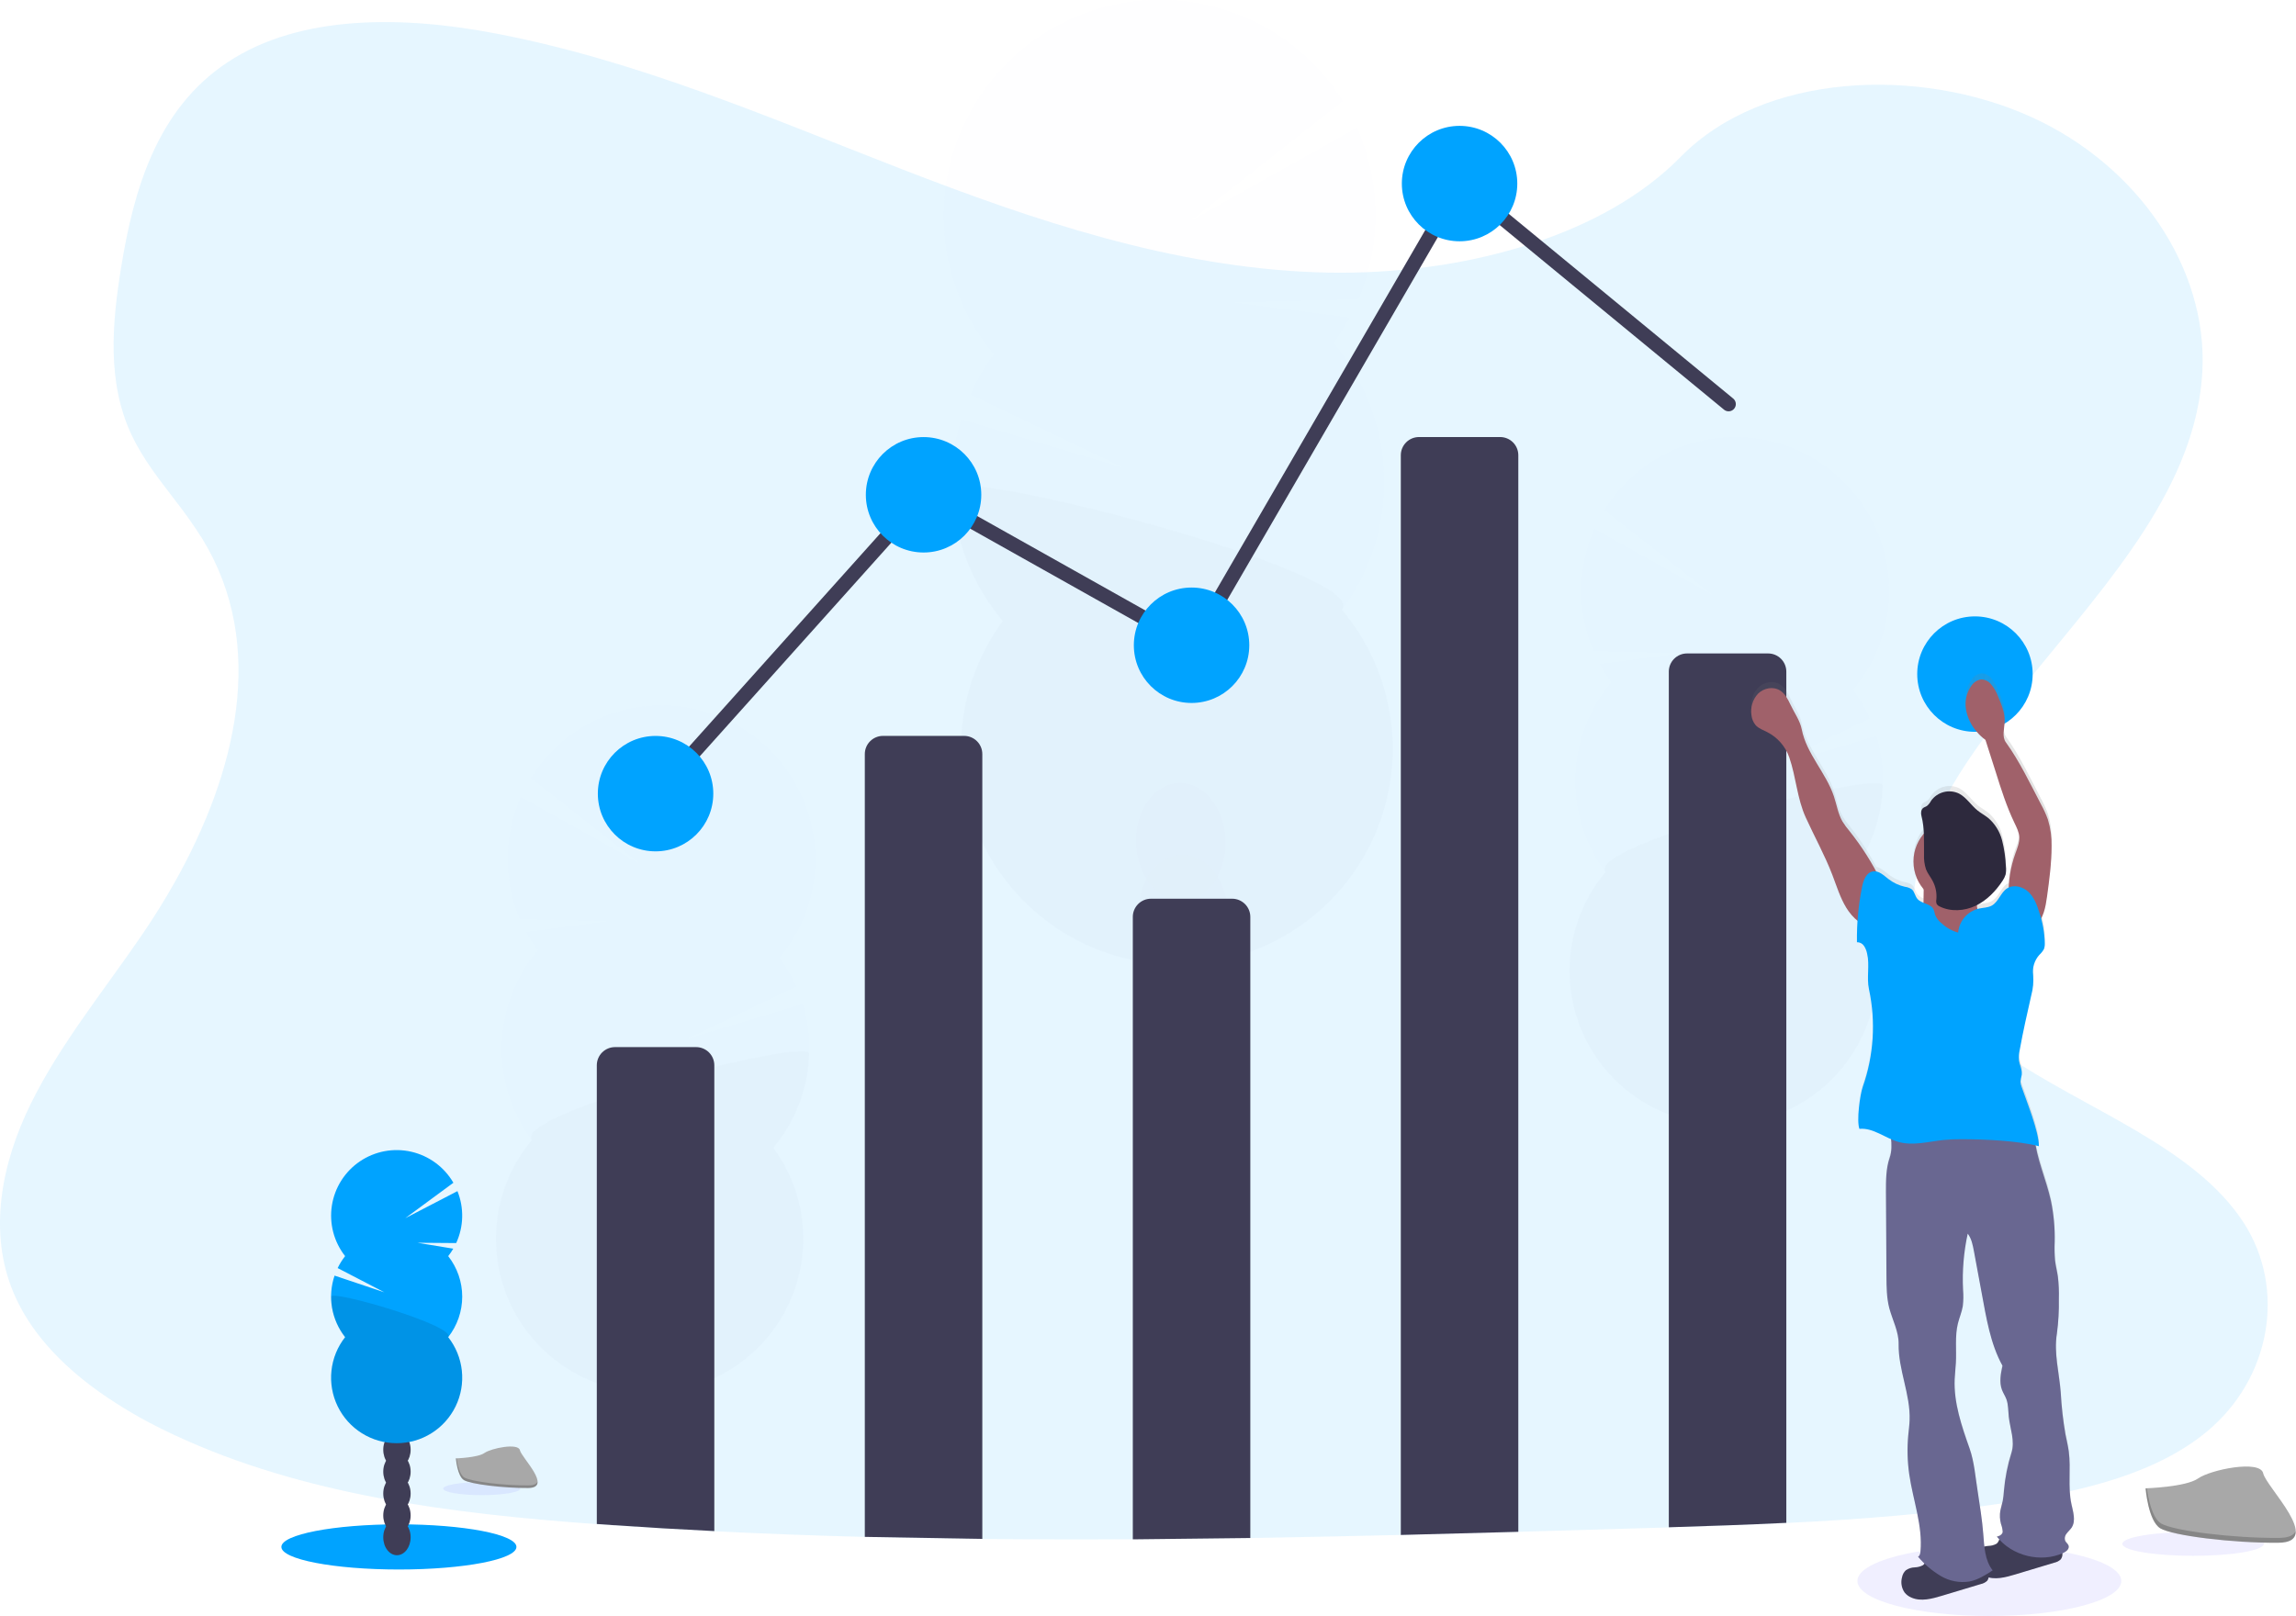 <svg width="375" height="264" viewBox="0 0 375 264" fill="none" xmlns="http://www.w3.org/2000/svg">
<path opacity="0.1" d="M324.921 264C336.822 264 346.47 261.439 346.47 258.279C346.47 255.12 336.822 252.559 324.921 252.559C313.019 252.559 303.371 255.12 303.371 258.279C303.371 261.439 313.019 264 324.921 264Z" fill="#6C63FF"/>
<path opacity="0.1" d="M360.46 233.857C352.261 240.659 340.594 243.474 329.311 245.251L327.412 245.541C315.628 247.299 303.712 248.235 291.755 248.804C285.358 249.113 278.96 249.332 272.563 249.528L267.549 249.676C261.04 249.869 254.518 250.058 247.983 250.245C241.586 250.427 235.188 250.597 228.791 250.757C220.598 250.956 212.405 251.122 204.212 251.255C197.814 251.356 191.417 251.425 185.019 251.464C176.824 251.511 168.631 251.495 160.44 251.417C154.038 251.351 147.64 251.239 141.247 251.08C133.05 250.869 124.857 250.56 116.668 250.154C111.11 249.882 105.555 249.556 100.004 249.174L97.476 248.996C73.647 247.278 49.391 244.197 28.538 234.46L27.976 234.194C27.697 234.063 27.417 233.931 27.138 233.793C23.309 231.963 19.642 229.813 16.174 227.366C10.009 222.968 4.918 217.601 2.228 211.234C-1.988 201.247 0.241 190.021 5.056 180.257C9.871 170.492 17.1 161.677 23.353 152.482C25.185 149.788 26.922 146.994 28.538 144.128C38.639 126.158 43.65 105.363 33.06 88.046C31.663 85.839 30.153 83.703 28.538 81.649C25.956 78.282 23.329 74.915 21.555 71.188C17.417 62.514 18.306 52.76 19.814 43.493C21.834 31.173 25.538 17.904 37.114 10.207C49.124 2.213 66.172 2.617 81.078 5.493C104.253 9.934 125.644 19.23 147.237 27.614C168.83 35.998 191.45 43.665 215.191 44.49C220.291 44.665 225.397 44.479 230.471 43.935C237.235 43.239 243.907 41.834 250.377 39.743C259.721 36.665 268.223 32.035 274.526 25.601C288.045 11.847 313.449 10.806 331.766 19.113C349.244 27.039 360.548 43.813 359.713 60.568C358.763 79.218 344.797 94.552 331.998 110.279C330.446 112.185 328.914 114.097 327.422 116.023C326.59 117.099 325.773 118.176 324.971 119.256C323.567 121.162 322.21 123.077 320.931 125.017C314.392 134.96 309.769 146.903 314.271 157.637C316.796 163.647 321.614 168.233 327.422 172.237C340.436 181.203 358.399 187.237 366.48 199.789C373.444 210.608 370.864 225.211 360.46 233.857Z" fill="#00A3FF"/>
<g opacity="0.1">
<path opacity="0.1" d="M187.04 184.855C187.053 185.172 187.077 185.482 187.11 185.785C189.73 184.741 192.301 183.619 194.824 182.418C196.171 182.239 197.422 181.627 198.39 180.673C199.127 180.303 199.861 179.916 200.589 179.529C200.424 179.18 200.237 178.843 200.03 178.519C198.612 176.279 196.457 174.879 194.083 174.956C191.71 175.034 189.656 176.572 188.386 178.892C187.412 180.724 186.947 182.783 187.04 184.855Z" fill="#3F3D56"/>
<path opacity="0.1" d="M186.652 173.08C186.703 175.143 187.302 177.156 188.386 178.911C189.807 181.144 191.962 182.544 194.336 182.467C194.501 182.467 194.673 182.443 194.824 182.43C196.171 182.251 197.422 181.639 198.39 180.686C199.047 180.061 199.6 179.336 200.03 178.538C200.98 176.705 201.443 174.659 201.376 172.595C201.309 170.532 200.713 168.52 199.646 166.753C198.225 164.514 196.07 163.113 193.696 163.191C191.322 163.268 189.272 164.807 188.003 167.127C187.029 168.955 186.563 171.01 186.652 173.08Z" fill="#3F3D56"/>
<path opacity="0.1" d="M193.948 170.692C198.012 170.558 201.166 166.137 200.991 160.816C200.817 155.495 197.38 151.289 193.315 151.422C189.25 151.556 186.097 155.978 186.272 161.299C186.446 166.62 189.883 170.825 193.948 170.692Z" fill="#3F3D56"/>
<path opacity="0.1" d="M193.562 158.922C197.626 158.789 200.78 154.367 200.605 149.046C200.431 143.725 196.994 139.52 192.929 139.653C188.864 139.786 185.711 144.208 185.886 149.529C186.06 154.85 189.497 159.056 193.562 158.922Z" fill="#3F3D56"/>
<path opacity="0.1" d="M193.175 147.145C197.24 147.012 200.394 142.59 200.219 137.269C200.044 131.948 196.608 127.742 192.543 127.876C188.478 128.009 185.325 132.431 185.499 137.752C185.674 143.073 189.111 147.278 193.175 147.145Z" fill="#3F3D56"/>
<path opacity="0.1" d="M217.777 56.036C218.741 54.724 219.611 53.345 220.383 51.911L200.942 49.373L221.858 48.841C223.721 44.411 224.66 39.648 224.619 34.843C224.577 30.037 223.555 25.291 221.616 20.894L194.036 36.366L219.289 16.5C216.718 12.41 213.334 8.892 209.347 6.163C205.361 3.435 200.856 1.555 196.112 0.639C191.369 -0.276 186.488 -0.208 181.772 0.841C177.056 1.89 172.606 3.896 168.698 6.736C164.789 9.575 161.506 13.187 159.051 17.348C156.596 21.509 155.022 26.13 154.427 30.924C153.832 35.718 154.228 40.584 155.59 45.218C156.953 49.853 159.253 54.159 162.349 57.868C160.848 59.912 159.571 62.111 158.54 64.427L184.066 76.643L157.008 68.541C155.312 74.158 155.042 80.109 156.225 85.856C157.407 91.603 160.004 96.964 163.78 101.455C159.862 106.789 157.525 113.118 157.035 119.718C156.546 126.319 157.923 132.923 161.01 138.778C164.097 144.632 168.769 149.499 174.492 152.824C180.215 156.148 186.758 157.794 193.373 157.575C199.987 157.356 206.407 155.28 211.898 151.585C217.388 147.889 221.728 142.723 224.421 136.678C227.114 130.632 228.051 123.95 227.126 117.397C226.2 110.844 223.45 104.683 219.188 99.62C223.872 93.248 226.279 85.487 226.023 77.584C225.767 69.68 222.863 62.092 217.777 56.036Z" fill="#6C63FF"/>
<path opacity="0.1" d="M155.52 79.895C155.766 87.804 158.677 95.398 163.78 101.445C159.861 106.778 157.523 113.107 157.032 119.707C156.541 126.307 157.917 132.913 161.003 138.767C164.089 144.622 168.76 149.491 174.483 152.816C180.205 156.141 186.748 157.789 193.362 157.571C199.977 157.353 206.397 155.278 211.888 151.584C217.38 147.889 221.72 142.724 224.414 136.679C227.108 130.634 228.047 123.952 227.123 117.399C226.198 110.845 223.449 104.684 219.188 99.62C223.717 93.471 155.392 75.939 155.52 79.895Z" fill="black"/>
</g>
<g opacity="0.1">
<path opacity="0.1" d="M109.826 246.879C109.826 247.102 109.802 247.324 109.775 247.553C107.912 246.812 106.082 246.019 104.284 245.172C103.326 245.047 102.434 244.613 101.745 243.937C101.22 243.67 100.698 243.398 100.179 243.122C100.296 242.876 100.429 242.637 100.577 242.408C101.587 240.812 103.115 239.815 104.806 239.869C106.496 239.923 107.957 241.014 108.846 242.664C109.542 243.957 109.88 245.412 109.826 246.879Z" fill="#3F3D56"/>
<path opacity="0.1" d="M110.089 238.498C110.056 239.967 109.633 241.399 108.863 242.65C107.853 244.239 106.321 245.239 104.634 245.185L104.297 245.158C103.339 245.033 102.448 244.599 101.759 243.923C101.29 243.479 100.896 242.963 100.59 242.394C99.915 241.091 99.585 239.637 99.63 238.17C99.676 236.703 100.097 235.272 100.853 234.014C101.863 232.418 103.395 231.421 105.082 231.475C106.769 231.529 108.233 232.62 109.139 234.269C109.827 235.569 110.155 237.029 110.089 238.498Z" fill="#3F3D56"/>
<path opacity="0.1" d="M110.361 230.134C110.48 226.348 108.233 223.205 105.341 223.113C102.449 223.022 100.007 226.017 99.888 229.803C99.768 233.589 102.015 236.732 104.907 236.824C107.799 236.915 110.241 233.92 110.361 230.134Z" fill="#3F3D56"/>
<path opacity="0.1" d="M110.622 221.753C110.742 217.967 108.494 214.824 105.602 214.732C102.71 214.641 100.269 217.636 100.149 221.422C100.03 225.208 102.277 228.351 105.169 228.443C108.061 228.534 110.503 225.539 110.622 221.753Z" fill="#3F3D56"/>
<path opacity="0.1" d="M110.887 213.37C111.007 209.584 108.759 206.441 105.867 206.349C102.975 206.258 100.534 209.253 100.414 213.039C100.294 216.825 102.542 219.969 105.434 220.06C108.326 220.151 110.767 217.156 110.887 213.37Z" fill="#3F3D56"/>
<path opacity="0.1" d="M87.85 155.233C87.163 154.299 86.541 153.319 85.988 152.3L99.82 150.462L84.934 150.125C83.603 146.974 82.93 143.584 82.956 140.163C82.981 136.743 83.705 133.364 85.082 130.232L104.722 141.219L86.735 127.094C88.555 124.17 90.958 121.652 93.793 119.697C96.629 117.741 99.837 116.39 103.217 115.728C106.597 115.066 110.077 115.106 113.441 115.847C116.805 116.588 119.98 118.014 122.769 120.035C125.558 122.056 127.901 124.629 129.653 127.595C131.404 130.561 132.527 133.855 132.95 137.274C133.373 140.692 133.088 144.161 132.113 147.464C131.138 150.768 129.493 153.835 127.281 156.475C128.352 157.928 129.263 159.493 129.999 161.142L111.843 169.856L131.093 164.065C132.304 168.061 132.501 172.297 131.665 176.388C130.829 180.48 128.987 184.298 126.305 187.499C129.098 191.292 130.768 195.793 131.124 200.49C131.479 205.186 130.506 209.888 128.316 214.058C126.125 218.227 122.805 221.696 118.736 224.068C114.667 226.44 110.013 227.619 105.305 227.47C100.597 227.322 96.026 225.851 92.115 223.227C88.204 220.603 85.11 216.932 83.187 212.632C81.263 208.333 80.589 203.579 81.24 198.914C81.892 194.249 83.843 189.862 86.87 186.254C83.532 181.722 81.814 176.201 81.991 170.575C82.169 164.95 84.232 159.548 87.85 155.236V155.233Z" fill="#6C63FF"/>
<path opacity="0.1" d="M132.16 172.156C131.991 177.784 129.928 183.19 126.304 187.5C129.098 191.292 130.768 195.794 131.123 200.491C131.479 205.187 130.506 209.889 128.315 214.058C126.125 218.228 122.805 221.697 118.736 224.069C114.667 226.441 110.012 227.62 105.304 227.471C100.597 227.322 96.026 225.852 92.115 223.228C88.203 220.604 85.109 216.932 83.186 212.633C81.263 208.333 80.589 203.579 81.24 198.915C81.891 194.25 83.842 189.863 86.869 186.254C83.64 181.877 132.254 169.338 132.16 172.156Z" fill="black"/>
</g>
<g opacity="0.1">
<path opacity="0.1" d="M285.173 203.09C285.173 203.316 285.149 203.535 285.126 203.764C283.26 203.023 281.43 202.23 279.634 201.383C278.675 201.258 277.783 200.824 277.092 200.148C276.57 199.882 276.045 199.609 275.526 199.333C275.644 199.087 275.777 198.849 275.923 198.619C276.934 197.023 278.462 196.026 280.152 196.08C281.843 196.134 283.304 197.225 284.193 198.875C284.889 200.168 285.227 201.623 285.173 203.09Z" fill="#3F3D56"/>
<path opacity="0.1" d="M285.456 194.709C285.421 196.178 284.997 197.611 284.227 198.861C283.216 200.45 281.688 201.45 279.998 201.396L279.661 201.369C278.702 201.244 277.81 200.81 277.119 200.134C276.652 199.688 276.257 199.173 275.95 198.605C275.275 197.302 274.945 195.848 274.991 194.381C275.037 192.914 275.457 191.483 276.213 190.224C277.223 188.632 278.755 187.632 280.442 187.686C282.129 187.74 283.597 188.83 284.499 190.48C285.189 191.78 285.52 193.24 285.456 194.709Z" fill="#3F3D56"/>
<path opacity="0.1" d="M285.719 186.341C285.838 182.555 283.591 179.412 280.699 179.32C277.807 179.229 275.365 182.224 275.246 186.01C275.126 189.796 277.374 192.939 280.266 193.031C283.158 193.122 285.599 190.127 285.719 186.341Z" fill="#3F3D56"/>
<path opacity="0.1" d="M285.984 177.962C286.103 174.176 283.856 171.033 280.964 170.941C278.072 170.85 275.63 173.845 275.511 177.631C275.391 181.417 277.638 184.56 280.53 184.652C283.423 184.743 285.864 181.748 285.984 177.962Z" fill="#3F3D56"/>
<path opacity="0.1" d="M286.249 169.583C286.368 165.797 284.121 162.654 281.229 162.562C278.337 162.471 275.895 165.466 275.776 169.252C275.656 173.038 277.904 176.182 280.796 176.273C283.688 176.364 286.129 173.369 286.249 169.583Z" fill="#3F3D56"/>
<path opacity="0.1" d="M263.196 111.444C262.508 110.512 261.887 109.532 261.337 108.512L275.169 106.69L260.283 106.33C258.953 103.179 258.28 99.789 258.305 96.369C258.33 92.948 259.052 89.569 260.428 86.437L280.068 97.424L262.081 83.306C263.898 80.375 266.3 77.849 269.136 75.887C271.973 73.925 275.183 72.569 278.567 71.903C281.951 71.236 285.435 71.275 288.804 72.015C292.172 72.755 295.352 74.181 298.145 76.205C300.937 78.229 303.283 80.806 305.036 83.777C306.788 86.747 307.909 90.047 308.33 93.47C308.751 96.893 308.461 100.366 307.48 103.672C306.499 106.979 304.847 110.047 302.627 112.687C303.697 114.14 304.607 115.705 305.341 117.354L287.186 126.068L306.435 120.276C307.649 124.272 307.846 128.507 307.01 132.599C306.174 136.69 304.331 140.508 301.647 143.708C304.441 147.499 306.112 152 306.468 156.697C306.824 161.393 305.851 166.094 303.661 170.264C301.471 174.433 298.152 177.902 294.083 180.274C290.014 182.646 285.36 183.825 280.652 183.676C275.945 183.527 271.374 182.057 267.463 179.433C263.552 176.809 260.459 173.137 258.536 168.838C256.614 164.539 255.94 159.785 256.592 155.121C257.244 150.456 259.195 146.069 262.222 142.462C258.884 137.931 257.166 132.409 257.344 126.784C257.522 121.158 259.585 115.756 263.202 111.444H263.196Z" fill="#6C63FF"/>
<path opacity="0.1" d="M307.51 128.368C307.341 133.996 305.277 139.401 301.651 143.708C304.444 147.5 306.114 152.001 306.47 156.697C306.826 161.393 305.853 166.095 303.663 170.264C301.472 174.433 298.153 177.902 294.084 180.273C290.016 182.645 285.362 183.824 280.655 183.675C275.947 183.526 271.377 182.056 267.466 179.432C263.555 176.808 260.462 173.137 258.539 168.838C256.616 164.539 255.942 159.785 256.594 155.121C257.245 150.457 259.196 146.07 262.223 142.463C258.99 138.089 307.597 125.546 307.51 128.368Z" fill="black"/>
</g>
<path d="M65.152 256.404C75.753 256.404 84.347 254.752 84.347 252.714C84.347 250.676 75.753 249.023 65.152 249.023C54.55 249.023 45.956 250.676 45.956 252.714C45.956 254.752 54.55 256.404 65.152 256.404Z" fill="#00A3FF"/>
<path d="M64.832 254.071C66.067 254.071 67.068 252.761 67.068 251.145C67.068 249.529 66.067 248.219 64.832 248.219C63.597 248.219 62.596 249.529 62.596 251.145C62.596 252.761 63.597 254.071 64.832 254.071Z" fill="#3F3D56"/>
<path d="M64.832 250.495C66.067 250.495 67.068 249.185 67.068 247.569C67.068 245.953 66.067 244.643 64.832 244.643C63.597 244.643 62.596 245.953 62.596 247.569C62.596 249.185 63.597 250.495 64.832 250.495Z" fill="#3F3D56"/>
<path d="M64.832 246.918C66.067 246.918 67.068 245.608 67.068 243.992C67.068 242.376 66.067 241.066 64.832 241.066C63.597 241.066 62.596 242.376 62.596 243.992C62.596 245.608 63.597 246.918 64.832 246.918Z" fill="#3F3D56"/>
<path d="M64.832 243.344C66.067 243.344 67.068 242.034 67.068 240.418C67.068 238.802 66.067 237.492 64.832 237.492C63.597 237.492 62.596 238.802 62.596 240.418C62.596 242.034 63.597 243.344 64.832 243.344Z" fill="#3F3D56"/>
<path d="M64.832 239.766C66.067 239.766 67.068 238.456 67.068 236.84C67.068 235.224 66.067 233.914 64.832 233.914C63.597 233.914 62.596 235.224 62.596 236.84C62.596 238.456 63.597 239.766 64.832 239.766Z" fill="#3F3D56"/>
<path d="M64.832 236.192C66.067 236.192 67.068 234.882 67.068 233.266C67.068 231.65 66.067 230.34 64.832 230.34C63.597 230.34 62.596 231.65 62.596 233.266C62.596 234.882 63.597 236.192 64.832 236.192Z" fill="#3F3D56"/>
<path d="M64.832 232.616C66.067 232.616 67.068 231.306 67.068 229.69C67.068 228.074 66.067 226.764 64.832 226.764C63.597 226.764 62.596 228.074 62.596 229.69C62.596 231.306 63.597 232.616 64.832 232.616Z" fill="#3F3D56"/>
<path d="M73.199 205.216C73.503 204.827 73.781 204.418 74.03 203.991L68.158 203.025L74.508 203.075C75.118 201.749 75.45 200.313 75.485 198.854C75.52 197.395 75.258 195.944 74.714 194.59L66.192 199.011L74.051 193.223C73.314 191.952 72.323 190.846 71.14 189.974C69.957 189.102 68.608 188.482 67.175 188.155C65.743 187.827 64.258 187.797 62.814 188.068C61.37 188.339 59.997 188.904 58.78 189.728C57.564 190.553 56.53 191.618 55.743 192.86C54.956 194.101 54.434 195.491 54.207 196.942C53.981 198.394 54.056 199.877 54.427 201.299C54.799 202.721 55.459 204.051 56.367 205.206C55.892 205.812 55.483 206.467 55.148 207.159L62.771 211.119L54.643 208.392C54.072 210.079 53.931 211.882 54.231 213.637C54.532 215.392 55.266 217.045 56.367 218.446C55.125 220.025 54.353 221.922 54.138 223.92C53.924 225.918 54.276 227.935 55.154 229.742C56.032 231.549 57.401 233.073 59.104 234.139C60.807 235.205 62.775 235.77 64.784 235.77C66.794 235.77 68.762 235.205 70.465 234.139C72.168 233.073 73.537 231.549 74.415 229.742C75.293 227.935 75.645 225.918 75.43 223.92C75.216 221.922 74.444 220.025 73.202 218.446C74.685 216.558 75.492 214.227 75.492 211.826C75.492 209.425 74.685 207.094 73.202 205.206L73.199 205.216Z" fill="#00A3FF"/>
<path opacity="0.1" d="M54.077 211.838C54.073 214.239 54.88 216.571 56.367 218.457C55.125 220.037 54.353 221.934 54.138 223.931C53.924 225.929 54.276 227.947 55.154 229.754C56.032 231.561 57.401 233.085 59.104 234.15C60.807 235.216 62.775 235.782 64.784 235.782C66.794 235.782 68.762 235.216 70.465 234.15C72.168 233.085 73.537 231.561 74.415 229.754C75.293 227.947 75.645 225.929 75.43 223.931C75.216 221.934 74.444 220.037 73.202 218.457C74.633 216.636 54.077 210.635 54.077 211.838Z" fill="black"/>
<path d="M116.668 174.032V250.128C111.11 249.856 105.555 249.53 100.004 249.148L97.475 248.97V174.032C97.475 173.642 97.552 173.256 97.701 172.896C97.851 172.535 98.069 172.208 98.345 171.932C98.621 171.657 98.948 171.438 99.309 171.289C99.669 171.139 100.055 171.063 100.445 171.062H113.698C114.088 171.062 114.474 171.139 114.834 171.289C115.195 171.438 115.522 171.657 115.798 171.932C116.074 172.208 116.292 172.535 116.442 172.896C116.591 173.256 116.668 173.642 116.668 174.032Z" fill="#3F3D56"/>
<path d="M141.247 251.073V123.189C141.247 122.401 141.56 121.646 142.117 121.089C142.674 120.532 143.429 120.219 144.217 120.219H157.47C157.86 120.219 158.246 120.296 158.606 120.445C158.966 120.594 159.294 120.813 159.57 121.089C159.845 121.364 160.064 121.692 160.213 122.052C160.363 122.412 160.439 122.799 160.439 123.189V251.406L141.247 251.073Z" fill="#3F3D56"/>
<path d="M185.019 251.475V149.79C185.019 149.002 185.332 148.247 185.889 147.69C186.446 147.133 187.201 146.82 187.989 146.82H201.242C202.029 146.82 202.785 147.133 203.341 147.69C203.898 148.247 204.211 149.002 204.211 149.79V251.257L185.019 251.475Z" fill="#3F3D56"/>
<path d="M247.983 74.368V250.247C241.586 250.429 235.188 250.599 228.791 250.759V74.368C228.791 73.581 229.104 72.825 229.661 72.268C230.218 71.711 230.973 71.398 231.761 71.398H245.014C245.801 71.398 246.557 71.711 247.113 72.268C247.67 72.825 247.983 73.581 247.983 74.368Z" fill="#3F3D56"/>
<path d="M291.755 109.722V248.781C285.358 249.091 278.96 249.31 272.563 249.505V109.722C272.563 108.934 272.876 108.179 273.433 107.622C273.99 107.065 274.745 106.752 275.533 106.752H288.786C289.573 106.752 290.329 107.065 290.885 107.622C291.442 108.179 291.755 108.934 291.755 109.722Z" fill="#3F3D56"/>
<path d="M107.24 129.653L151.012 80.831L194.784 105.411L238.556 29.988L282.328 66.016" stroke="#3F3D56" stroke-width="2.357" stroke-miterlimit="10" stroke-linecap="round"/>
<path d="M107.072 139.082C112.279 139.082 116.5 134.861 116.5 129.654C116.5 124.448 112.279 120.227 107.072 120.227C101.865 120.227 97.644 124.448 97.644 129.654C97.644 134.861 101.865 139.082 107.072 139.082Z" fill="#00A3FF"/>
<path d="M150.844 90.26C156.05 90.26 160.271 86.039 160.271 80.832C160.271 75.625 156.05 71.404 150.844 71.404C145.637 71.404 141.416 75.625 141.416 80.832C141.416 86.039 145.637 90.26 150.844 90.26Z" fill="#00A3FF"/>
<path d="M194.615 114.84C199.822 114.84 204.043 110.619 204.043 105.412C204.043 100.205 199.822 95.984 194.615 95.984C189.408 95.984 185.188 100.205 185.188 105.412C185.188 110.619 189.408 114.84 194.615 114.84Z" fill="#00A3FF"/>
<path d="M238.387 39.418C243.594 39.418 247.815 35.197 247.815 29.99C247.815 24.784 243.594 20.562 238.387 20.562C233.18 20.562 228.959 24.784 228.959 29.99C228.959 35.197 233.18 39.418 238.387 39.418Z" fill="#00A3FF"/>
<path d="M322.564 119.553C327.77 119.553 331.991 115.332 331.991 110.125C331.991 104.918 327.77 100.697 322.564 100.697C317.357 100.697 313.136 104.918 313.136 110.125C313.136 115.332 317.357 119.553 322.564 119.553Z" fill="#00A3FF"/>
<path opacity="0.1" d="M78.681 244.255C82.154 244.255 84.971 243.779 84.971 243.191C84.971 242.603 82.154 242.127 78.681 242.127C75.207 242.127 72.391 242.603 72.391 243.191C72.391 243.779 75.207 244.255 78.681 244.255Z" fill="#6C63FF"/>
<path d="M74.459 238.251C74.459 238.251 78.044 238.139 79.125 237.368C80.206 236.597 84.644 235.685 84.913 236.914C85.183 238.143 90.3 243.055 86.26 243.089C82.22 243.123 76.849 242.456 75.772 241.799C74.694 241.143 74.459 238.251 74.459 238.251Z" fill="#A8A8A8"/>
<path opacity="0.2" d="M86.324 242.661C82.284 242.695 76.916 242.031 75.836 241.375C75.014 240.873 74.688 239.078 74.576 238.25H74.459C74.459 238.25 74.684 241.142 75.765 241.799C76.846 242.455 82.203 243.122 86.253 243.088C87.422 243.088 87.826 242.664 87.802 242.048C87.641 242.422 87.196 242.654 86.324 242.661Z" fill="black"/>
<path opacity="0.1" d="M358.188 254.168C364.568 254.168 369.74 253.293 369.74 252.215C369.74 251.136 364.568 250.262 358.188 250.262C351.807 250.262 346.635 251.136 346.635 252.215C346.635 253.293 351.807 254.168 358.188 254.168Z" fill="#6C63FF"/>
<path d="M350.44 243.141C350.44 243.141 357.029 242.939 359.016 241.525C361.002 240.111 369.151 238.424 369.642 240.69C370.134 242.956 379.548 251.97 372.107 252.03C364.666 252.091 354.82 250.872 352.837 249.673C350.854 248.475 350.44 243.141 350.44 243.141Z" fill="#A8A8A8"/>
<path opacity="0.2" d="M372.231 251.241C364.79 251.302 354.944 250.083 352.961 248.884C351.453 247.965 350.85 244.665 350.648 243.16H350.429C350.429 243.16 350.847 248.477 352.827 249.682C354.806 250.888 364.658 252.11 372.096 252.039C374.244 252.039 374.985 251.258 374.945 250.127C374.645 250.8 373.827 251.228 372.231 251.241Z" fill="black"/>
<path d="M286.065 115.906C286.127 116.496 286.361 117.054 286.738 117.512C287.226 118.064 287.957 118.317 288.614 118.647C290.313 119.516 291.611 121.008 292.237 122.812C293.358 126.084 293.503 129.546 294.93 132.704C296.358 135.862 298.035 138.896 299.267 142.132C299.967 143.967 300.526 145.876 301.553 147.546C302.051 148.367 302.685 149.098 303.429 149.704C303.351 150.89 303.321 152.061 303.328 153.247C303.555 153.242 303.78 153.295 303.982 153.401C304.183 153.507 304.354 153.663 304.479 153.853C304.728 154.237 304.9 154.665 304.984 155.115C305.446 157.024 304.877 159.058 305.291 160.977C306.429 166.316 306.079 171.864 304.281 177.018C303.819 178.324 303.24 182.648 303.732 183.944C305.564 183.759 307.186 184.884 308.9 185.628C309.039 186.643 308.956 187.677 308.658 188.658C308.042 190.432 308.045 192.362 308.055 194.237L308.139 208.13C308.139 209.891 308.163 211.675 308.604 213.382C309.106 215.305 310.16 217.265 310.126 219.251C310.035 223.527 312.055 227.601 311.894 231.844C311.863 232.659 311.752 233.467 311.675 234.275C311.476 236.428 311.53 238.596 311.836 240.736C312.449 244.999 314.069 249.191 313.665 253.477C313.638 253.767 313.54 254.151 313.267 254.262C313.604 254.642 313.961 255.019 314.325 255.38C314.251 255.502 314.151 255.607 314.032 255.686C313.634 255.894 313.194 256.009 312.745 256.023C312.219 256.037 311.708 256.203 311.274 256.501C310.959 256.804 310.745 257.196 310.661 257.626C310.541 258.05 310.516 258.494 310.585 258.929C310.655 259.364 310.819 259.779 311.065 260.144C311.366 260.523 311.759 260.817 312.207 260.999C313.762 261.673 315.547 261.185 317.17 260.693L323.527 258.767C323.915 258.686 324.272 258.5 324.56 258.228C324.692 258.073 324.78 257.884 324.813 257.683C326.217 258.02 327.759 257.605 329.19 257.178L335.547 255.248C335.936 255.169 336.294 254.983 336.581 254.71C336.695 254.571 336.778 254.408 336.823 254.233C336.867 254.059 336.873 253.877 336.84 253.7C336.887 253.679 336.934 253.666 336.982 253.642C337.466 253.423 337.992 252.996 337.874 252.481C337.79 252.144 337.453 251.949 337.308 251.639C337.24 251.438 337.226 251.222 337.267 251.013C337.309 250.805 337.404 250.611 337.544 250.45C337.793 250.114 338.13 249.834 338.359 249.481C339.093 248.356 338.594 246.878 338.318 245.561C337.722 242.75 338.275 239.814 337.897 236.965C337.769 236.006 337.537 235.063 337.352 234.11C336.96 231.858 336.7 229.584 336.574 227.302C336.332 224.042 335.426 220.83 335.945 217.598C336.196 215.701 336.303 213.787 336.264 211.874C336.301 210.655 336.248 209.435 336.106 208.224C335.975 207.322 335.743 206.436 335.642 205.53C335.56 204.512 335.542 203.49 335.588 202.47C335.634 200.195 335.424 197.923 334.961 195.695C334.288 192.635 333.022 189.705 332.483 186.638C332.665 186.678 332.847 186.719 333.022 186.766C333.042 184.409 330.978 179.284 330.214 177.048C330.102 176.775 330.034 176.485 330.012 176.19C330.058 175.801 330.129 175.415 330.224 175.035C330.322 174.22 329.887 173.446 329.769 172.631C329.723 172.058 329.765 171.481 329.894 170.92C330.436 167.907 331.109 164.917 331.783 161.93C332.076 160.849 332.178 159.724 332.082 158.607C332.004 158.015 332.054 157.413 332.228 156.842C332.402 156.271 332.697 155.744 333.093 155.297C333.388 155.024 333.641 154.707 333.84 154.358C333.952 154.058 334.002 153.738 333.988 153.418C333.975 152.033 333.771 150.657 333.382 149.327C333.975 148.253 334.194 146.933 334.365 145.688C334.742 142.937 335.12 140.172 335.106 137.394C335.136 135.913 334.932 134.435 334.5 133.017C334.185 132.142 333.8 131.293 333.349 130.478C331.577 127.068 329.884 123.478 327.648 120.354C326.975 119.404 327.399 118.094 327.446 116.923C327.497 115.509 326.938 114.152 326.389 112.852C326.109 112.052 325.679 111.313 325.123 110.673C324.935 110.466 324.706 110.3 324.451 110.184C324.197 110.068 323.921 110.006 323.641 110C323.324 110.039 323.019 110.145 322.747 110.312C322.474 110.478 322.241 110.702 322.062 110.966C321.655 111.521 321.362 112.151 321.199 112.82C321.037 113.488 321.009 114.182 321.116 114.862C321.34 116.223 321.932 117.495 322.83 118.542C323.263 119.069 323.76 119.54 324.308 119.946C324.865 121.715 325.426 123.483 325.991 125.249C326.88 128.061 327.769 130.886 329.022 133.546C329.389 134.317 329.793 135.101 329.837 135.953C329.884 136.873 329.5 137.748 329.194 138.613C328.548 140.417 328.182 142.309 328.109 144.223C328.011 144.266 327.916 144.318 327.827 144.378C326.766 145.071 326.433 146.583 325.328 147.203C324.685 147.563 323.904 147.539 323.183 147.704C323.119 147.704 323.055 147.738 322.988 147.758C322.961 147.624 322.934 147.492 322.917 147.354C322.907 147.268 322.907 147.181 322.917 147.095C324.634 146.151 326.076 144.777 327.103 143.108C327.319 142.799 327.486 142.459 327.598 142.098C327.688 141.667 327.706 141.223 327.648 140.785C327.592 139.325 327.383 137.875 327.025 136.458C326.666 135.035 325.88 133.755 324.773 132.792C324.22 132.347 323.584 132.014 323.035 131.566C321.964 130.701 321.23 129.421 320.005 128.778C319.225 128.398 318.335 128.309 317.495 128.526C316.655 128.743 315.92 129.253 315.422 129.963C315.259 130.292 315.03 130.583 314.749 130.819C314.534 130.92 314.325 131.032 314.123 131.155C313.752 131.452 313.732 132.021 313.853 132.482C314.083 133.43 314.212 134.399 314.237 135.374C313.15 136.649 312.552 138.269 312.548 139.945C312.544 141.62 313.136 143.242 314.217 144.523C314.217 145.149 314.217 145.775 314.193 146.401C314.193 146.519 314.193 146.64 314.17 146.758C313.781 146.623 313.434 146.391 313.16 146.085C312.783 145.613 312.715 144.92 312.254 144.533C311.922 144.314 311.544 144.176 311.149 144.129C310.169 143.906 309.249 143.47 308.456 142.852C307.833 142.371 307.186 141.755 306.459 141.613C305.204 139.259 303.739 137.024 302.082 134.933C301.662 134.438 301.279 133.913 300.937 133.361C300.213 132.098 299.998 130.613 299.54 129.229C298.26 125.35 295.068 122.239 294.291 118.226C294.008 116.771 293.085 115.505 292.452 114.165C292.025 113.259 291.553 112.303 290.698 111.785C289.597 111.111 288.075 111.421 287.159 112.327C286.716 112.8 286.387 113.369 286.197 113.989C286.007 114.61 285.962 115.265 286.065 115.906ZM326.042 252.168C325.644 252.375 325.204 252.49 324.756 252.504C324.529 252.528 324.305 252.564 324.082 252.612C323.998 251.905 323.951 251.188 323.897 250.491C323.719 248.205 323.362 245.935 323.008 243.669C322.638 241.312 322.463 238.733 321.661 236.47C320.372 232.787 319.065 228.992 319.23 225.09C319.267 224.204 319.379 223.325 319.426 222.443C319.533 220.258 319.227 218.026 319.762 215.901C320.001 214.935 320.409 214.012 320.564 213.029C320.663 212.141 320.674 211.245 320.597 210.355C320.45 207.266 320.707 204.17 321.362 201.146C321.988 201.965 322.193 203.022 322.372 204.035L323.635 210.884C324.385 214.948 325.049 219.258 327.039 222.874C326.759 224.177 326.483 225.568 326.944 226.814C327.143 227.352 327.47 227.824 327.672 228.369C328.008 229.275 327.961 230.272 328.062 231.231C328.281 233.251 329.116 235.238 328.503 237.188C327.873 239.198 327.463 241.271 327.281 243.369C327.248 243.953 327.18 244.534 327.079 245.11C326.971 245.629 326.796 246.12 326.699 246.652C326.564 247.399 326.597 248.166 326.796 248.898C326.947 249.304 327.04 249.729 327.072 250.161C327.072 250.592 326.544 250.902 326.119 250.969C326.244 251.131 326.379 251.285 326.517 251.437C326.436 251.723 326.27 251.977 326.042 252.168Z" fill="url(#paint0_linear)"/>
<path d="M312.746 256.055C312.219 256.069 311.708 256.235 311.274 256.533C310.958 256.832 310.743 257.223 310.661 257.651C310.542 258.072 310.516 258.513 310.586 258.945C310.656 259.377 310.819 259.788 311.065 260.149C311.366 260.527 311.759 260.82 312.207 261.001C313.762 261.675 315.547 261.183 317.17 260.695L323.527 258.782C323.914 258.703 324.272 258.518 324.561 258.247C324.736 258.011 324.832 257.727 324.837 257.433C324.842 257.14 324.755 256.852 324.587 256.61C324.246 256.135 323.78 255.764 323.241 255.536C321.264 254.573 319.035 254.355 316.863 254.314C316.055 254.314 315.257 254.119 314.709 254.742C314.419 255.078 314.473 255.439 314.035 255.725C313.635 255.929 313.195 256.042 312.746 256.055Z" fill="#3F3D56"/>
<path d="M324.756 252.558C324.23 252.573 323.719 252.739 323.284 253.036C322.969 253.335 322.754 253.726 322.672 254.154C322.552 254.575 322.527 255.017 322.596 255.449C322.666 255.882 322.83 256.293 323.076 256.655C323.378 257.031 323.771 257.323 324.217 257.504C325.776 258.177 327.557 257.689 329.18 257.201L335.537 255.285C335.925 255.206 336.283 255.02 336.571 254.75C336.746 254.514 336.842 254.23 336.847 253.938C336.852 253.645 336.765 253.357 336.598 253.117C336.256 252.642 335.79 252.27 335.251 252.043C333.271 251.08 331.042 250.857 328.87 250.817C328.062 250.817 327.268 250.625 326.715 251.248C326.426 251.585 326.48 251.942 326.042 252.228C325.644 252.435 325.204 252.548 324.756 252.558Z" fill="#3F3D56"/>
<path d="M319.23 183.568C322.977 183.192 326.745 183.086 330.507 183.252C330.755 183.249 331.002 183.288 331.237 183.366C332.066 183.703 332.194 184.787 332.271 185.673C332.608 189.269 334.177 192.619 334.965 196.141C335.427 198.355 335.638 200.614 335.591 202.875C335.546 203.885 335.564 204.897 335.645 205.905C335.746 206.804 335.982 207.686 336.11 208.582C336.252 209.785 336.305 210.997 336.268 212.208C336.306 214.107 336.199 216.006 335.948 217.889C335.429 221.097 336.335 224.286 336.578 227.532C336.698 229.802 336.954 232.063 337.342 234.303C337.527 235.249 337.759 236.185 337.887 237.138C338.264 239.97 337.712 242.886 338.308 245.68C338.584 246.987 339.083 248.455 338.349 249.573C338.12 249.909 337.783 250.196 337.534 250.536C337.394 250.695 337.299 250.887 337.257 251.095C337.216 251.302 337.23 251.517 337.298 251.718C337.443 252.024 337.78 252.226 337.864 252.553C337.995 253.068 337.456 253.489 336.972 253.707C333.318 255.357 328.608 254.196 326.143 251.034C326.567 250.967 327.086 250.66 327.096 250.229C327.064 249.801 326.971 249.379 326.82 248.977C326.622 248.25 326.588 247.489 326.722 246.748C326.82 246.229 326.995 245.738 327.103 245.216C327.204 244.643 327.271 244.065 327.305 243.485C327.487 241.399 327.897 239.34 328.527 237.344C329.14 235.407 328.305 233.448 328.086 231.428C327.985 230.471 328.029 229.485 327.695 228.582C327.493 228.05 327.167 227.572 326.968 227.04C326.507 225.798 326.783 224.417 327.062 223.124C325.072 219.532 324.409 215.249 323.658 211.212L322.396 204.41C322.207 203.4 322.002 202.353 321.385 201.538C320.731 204.541 320.474 207.617 320.621 210.686C320.697 211.571 320.686 212.461 320.587 213.343C320.433 214.32 320.025 215.239 319.786 216.195C319.264 218.306 319.571 220.522 319.449 222.693C319.402 223.572 319.291 224.444 319.254 225.323C319.089 229.202 320.395 232.973 321.685 236.633C322.476 238.879 322.651 241.431 323.032 243.781C323.369 246.034 323.742 248.287 323.921 250.559C324.086 252.647 324.16 254.906 325.46 256.546C324.271 257.317 323.045 258.101 321.655 258.367C320.034 258.621 318.376 258.299 316.968 257.458C315.568 256.621 314.316 255.557 313.264 254.31C313.537 254.216 313.634 253.819 313.661 253.532C314.065 249.27 312.446 245.115 311.833 240.872C311.527 238.747 311.472 236.593 311.671 234.455C311.749 233.65 311.86 232.845 311.89 232.037C312.052 227.825 310.022 223.768 310.096 219.552C310.129 217.576 309.086 215.629 308.574 213.72C308.133 212.037 308.119 210.252 308.109 208.501L308.025 194.696C308.025 192.831 308.025 190.918 308.628 189.157C309.368 187.036 308.52 184.602 308.392 182.359C311.891 183.468 315.573 183.879 319.23 183.568Z" fill="#696791"/>
<path d="M307.227 143.906C305.811 141.012 304.083 138.283 302.072 135.767C301.652 135.276 301.269 134.754 300.927 134.205C300.203 132.949 299.988 131.474 299.53 130.101C298.25 126.249 295.058 123.154 294.28 119.171C293.998 117.723 293.075 116.477 292.442 115.131C292.014 114.232 291.543 113.282 290.688 112.774C289.587 112.1 288.065 112.41 287.149 113.312C286.708 113.782 286.381 114.346 286.193 114.962C286.005 115.578 285.961 116.229 286.065 116.865C286.128 117.451 286.362 118.006 286.738 118.461C287.226 119.009 287.957 119.259 288.614 119.589C290.31 120.449 291.608 121.931 292.237 123.727C293.358 126.976 293.503 130.417 294.93 133.555C296.358 136.693 298.035 139.703 299.267 142.912C299.967 144.734 300.526 146.616 301.553 148.3C302.58 149.983 304.183 151.394 306.119 151.646C306.106 150.426 306.291 149.211 306.668 148.05C307.089 146.724 307.836 145.161 307.227 143.906Z" fill="#A0616A"/>
<path d="M328.072 146.421C327.986 144.04 328.357 141.665 329.167 139.424C329.476 138.566 329.84 137.694 329.81 136.781C329.766 135.933 329.362 135.155 328.995 134.387C327.729 131.744 326.84 128.943 325.965 126.148L324.281 120.878C323.732 120.476 323.236 120.007 322.803 119.481C321.905 118.443 321.312 117.178 321.089 115.824C320.982 115.15 321.01 114.46 321.172 113.796C321.335 113.133 321.628 112.508 322.035 111.959C322.215 111.695 322.448 111.473 322.721 111.307C322.993 111.141 323.298 111.035 323.614 110.996C323.894 111.002 324.169 111.065 324.424 111.181C324.679 111.297 324.907 111.463 325.096 111.67C325.651 112.303 326.081 113.037 326.362 113.831C326.911 115.124 327.47 116.471 327.419 117.872C327.372 119.037 326.938 120.336 327.621 121.282C329.857 124.387 331.55 127.953 333.322 131.343C333.773 132.151 334.158 132.995 334.473 133.865C334.906 135.276 335.11 136.747 335.079 138.222C335.079 140.98 334.716 143.727 334.338 146.461C334.099 148.175 333.786 150.041 332.49 151.175C331.143 149.451 329.789 147.768 328.072 146.421Z" fill="#A0616A"/>
<path d="M319.507 147.735C323.365 147.735 326.493 144.607 326.493 140.748C326.493 136.89 323.365 133.762 319.507 133.762C315.648 133.762 312.52 136.89 312.52 140.748C312.52 144.607 315.648 147.735 319.507 147.735Z" fill="#A0616A"/>
<path d="M322.891 148.106C323.059 149.369 323.736 150.5 324.396 151.591C324.793 152.265 325.301 152.982 326.079 153.056C324.055 154.118 321.929 154.973 319.732 155.608C318.986 155.859 318.203 155.985 317.416 155.982C316.748 155.932 316.095 155.765 315.486 155.487C314.155 154.907 312.972 154.032 312.028 152.929C311.084 151.825 310.402 150.522 310.035 149.116C310.905 149.14 311.775 149.073 312.631 148.918C313.12 148.88 313.576 148.656 313.904 148.292C314.099 147.95 314.19 147.559 314.167 147.167C314.2 146.002 314.204 144.834 314.167 143.669C315.883 143.559 317.605 143.772 319.244 144.295C319.917 144.514 320.591 144.776 321.264 144.948C321.689 145.056 322.857 144.948 323.17 145.194C323.685 145.541 322.773 147.248 322.891 148.106Z" fill="#A0616A"/>
<path d="M319.82 152.352C319.896 151.431 320.261 150.558 320.862 149.856C321.462 149.155 322.269 148.66 323.167 148.442C323.887 148.281 324.668 148.301 325.312 147.944C326.416 147.328 326.749 145.826 327.81 145.136C328.871 144.446 330.376 144.83 331.298 145.702C332.221 146.574 332.689 147.816 333.066 149.032C333.629 150.675 333.934 152.396 333.972 154.133C333.986 154.45 333.935 154.768 333.824 155.065C333.624 155.413 333.372 155.728 333.076 155.998C332.681 156.441 332.386 156.965 332.212 157.533C332.037 158.1 331.988 158.699 332.066 159.288C332.162 160.397 332.06 161.514 331.766 162.587C331.093 165.557 330.419 168.524 329.877 171.52C329.75 172.072 329.708 172.64 329.753 173.204C329.857 174.015 330.305 174.783 330.207 175.594C330.112 175.972 330.041 176.356 329.995 176.743C330.017 177.035 330.085 177.323 330.197 177.594C330.961 179.813 333.025 184.898 333.005 187.248C329.419 186.329 324.133 186.123 320.429 186.106C319.411 186.096 318.392 186.141 317.379 186.241C314.944 186.504 312.453 187.214 310.092 186.558C307.9 185.948 305.961 184.201 303.695 184.419C303.203 183.133 303.783 178.84 304.244 177.541C306.042 172.423 306.392 166.908 305.254 161.604C304.84 159.698 305.409 157.675 304.948 155.783C304.863 155.335 304.692 154.908 304.442 154.527C304.317 154.337 304.146 154.183 303.944 154.077C303.743 153.972 303.518 153.919 303.291 153.924C303.249 150.88 303.531 147.841 304.133 144.856C304.355 143.796 304.806 142.543 305.894 142.361C306.857 142.196 307.665 143.011 308.439 143.607C309.233 144.222 310.153 144.654 311.133 144.873C311.527 144.92 311.906 145.059 312.237 145.277C312.699 145.661 312.766 146.351 313.143 146.819C313.816 147.658 315.321 147.587 315.8 148.553C315.904 148.841 315.989 149.136 316.052 149.436C316.278 150.01 316.664 150.508 317.163 150.87C317.913 151.575 318.826 152.084 319.82 152.352Z" fill="#00A3FF"/>
<path d="M313.83 133.32C313.709 132.859 313.729 132.31 314.099 132C314.284 131.856 314.527 131.802 314.725 131.664C315.005 131.428 315.235 131.139 315.399 130.812C315.901 130.109 316.637 129.606 317.474 129.394C318.312 129.181 319.198 129.272 319.975 129.65C321.19 130.287 321.924 131.559 323.005 132.418C323.554 132.862 324.19 133.192 324.742 133.637C325.848 134.592 326.635 135.864 326.995 137.28C327.353 138.686 327.562 140.126 327.618 141.576C327.675 142.012 327.658 142.453 327.567 142.883C327.456 143.243 327.289 143.584 327.072 143.893C325.961 145.576 324.497 147.105 322.662 147.974C320.827 148.843 318.594 148.984 316.783 148.075C316.6 148.001 316.444 147.876 316.332 147.715C316.229 147.469 316.204 147.197 316.261 146.937C316.359 145.908 316.155 144.872 315.675 143.957C315.338 143.283 314.833 142.704 314.564 142.007C314.313 141.227 314.206 140.408 314.247 139.59C314.217 137.472 314.362 135.361 313.83 133.32Z" fill="#2D293D"/>
<defs>
<linearGradient id="paint0_linear" x1="338.732" y1="185.665" x2="286.021" y2="185.665" gradientUnits="userSpaceOnUse">
<stop stop-color="#808080" stop-opacity="0.25"/>
<stop offset="0.54" stop-color="#808080" stop-opacity="0.12"/>
<stop offset="1" stop-color="#808080" stop-opacity="0.1"/>
</linearGradient>
</defs>
</svg>
